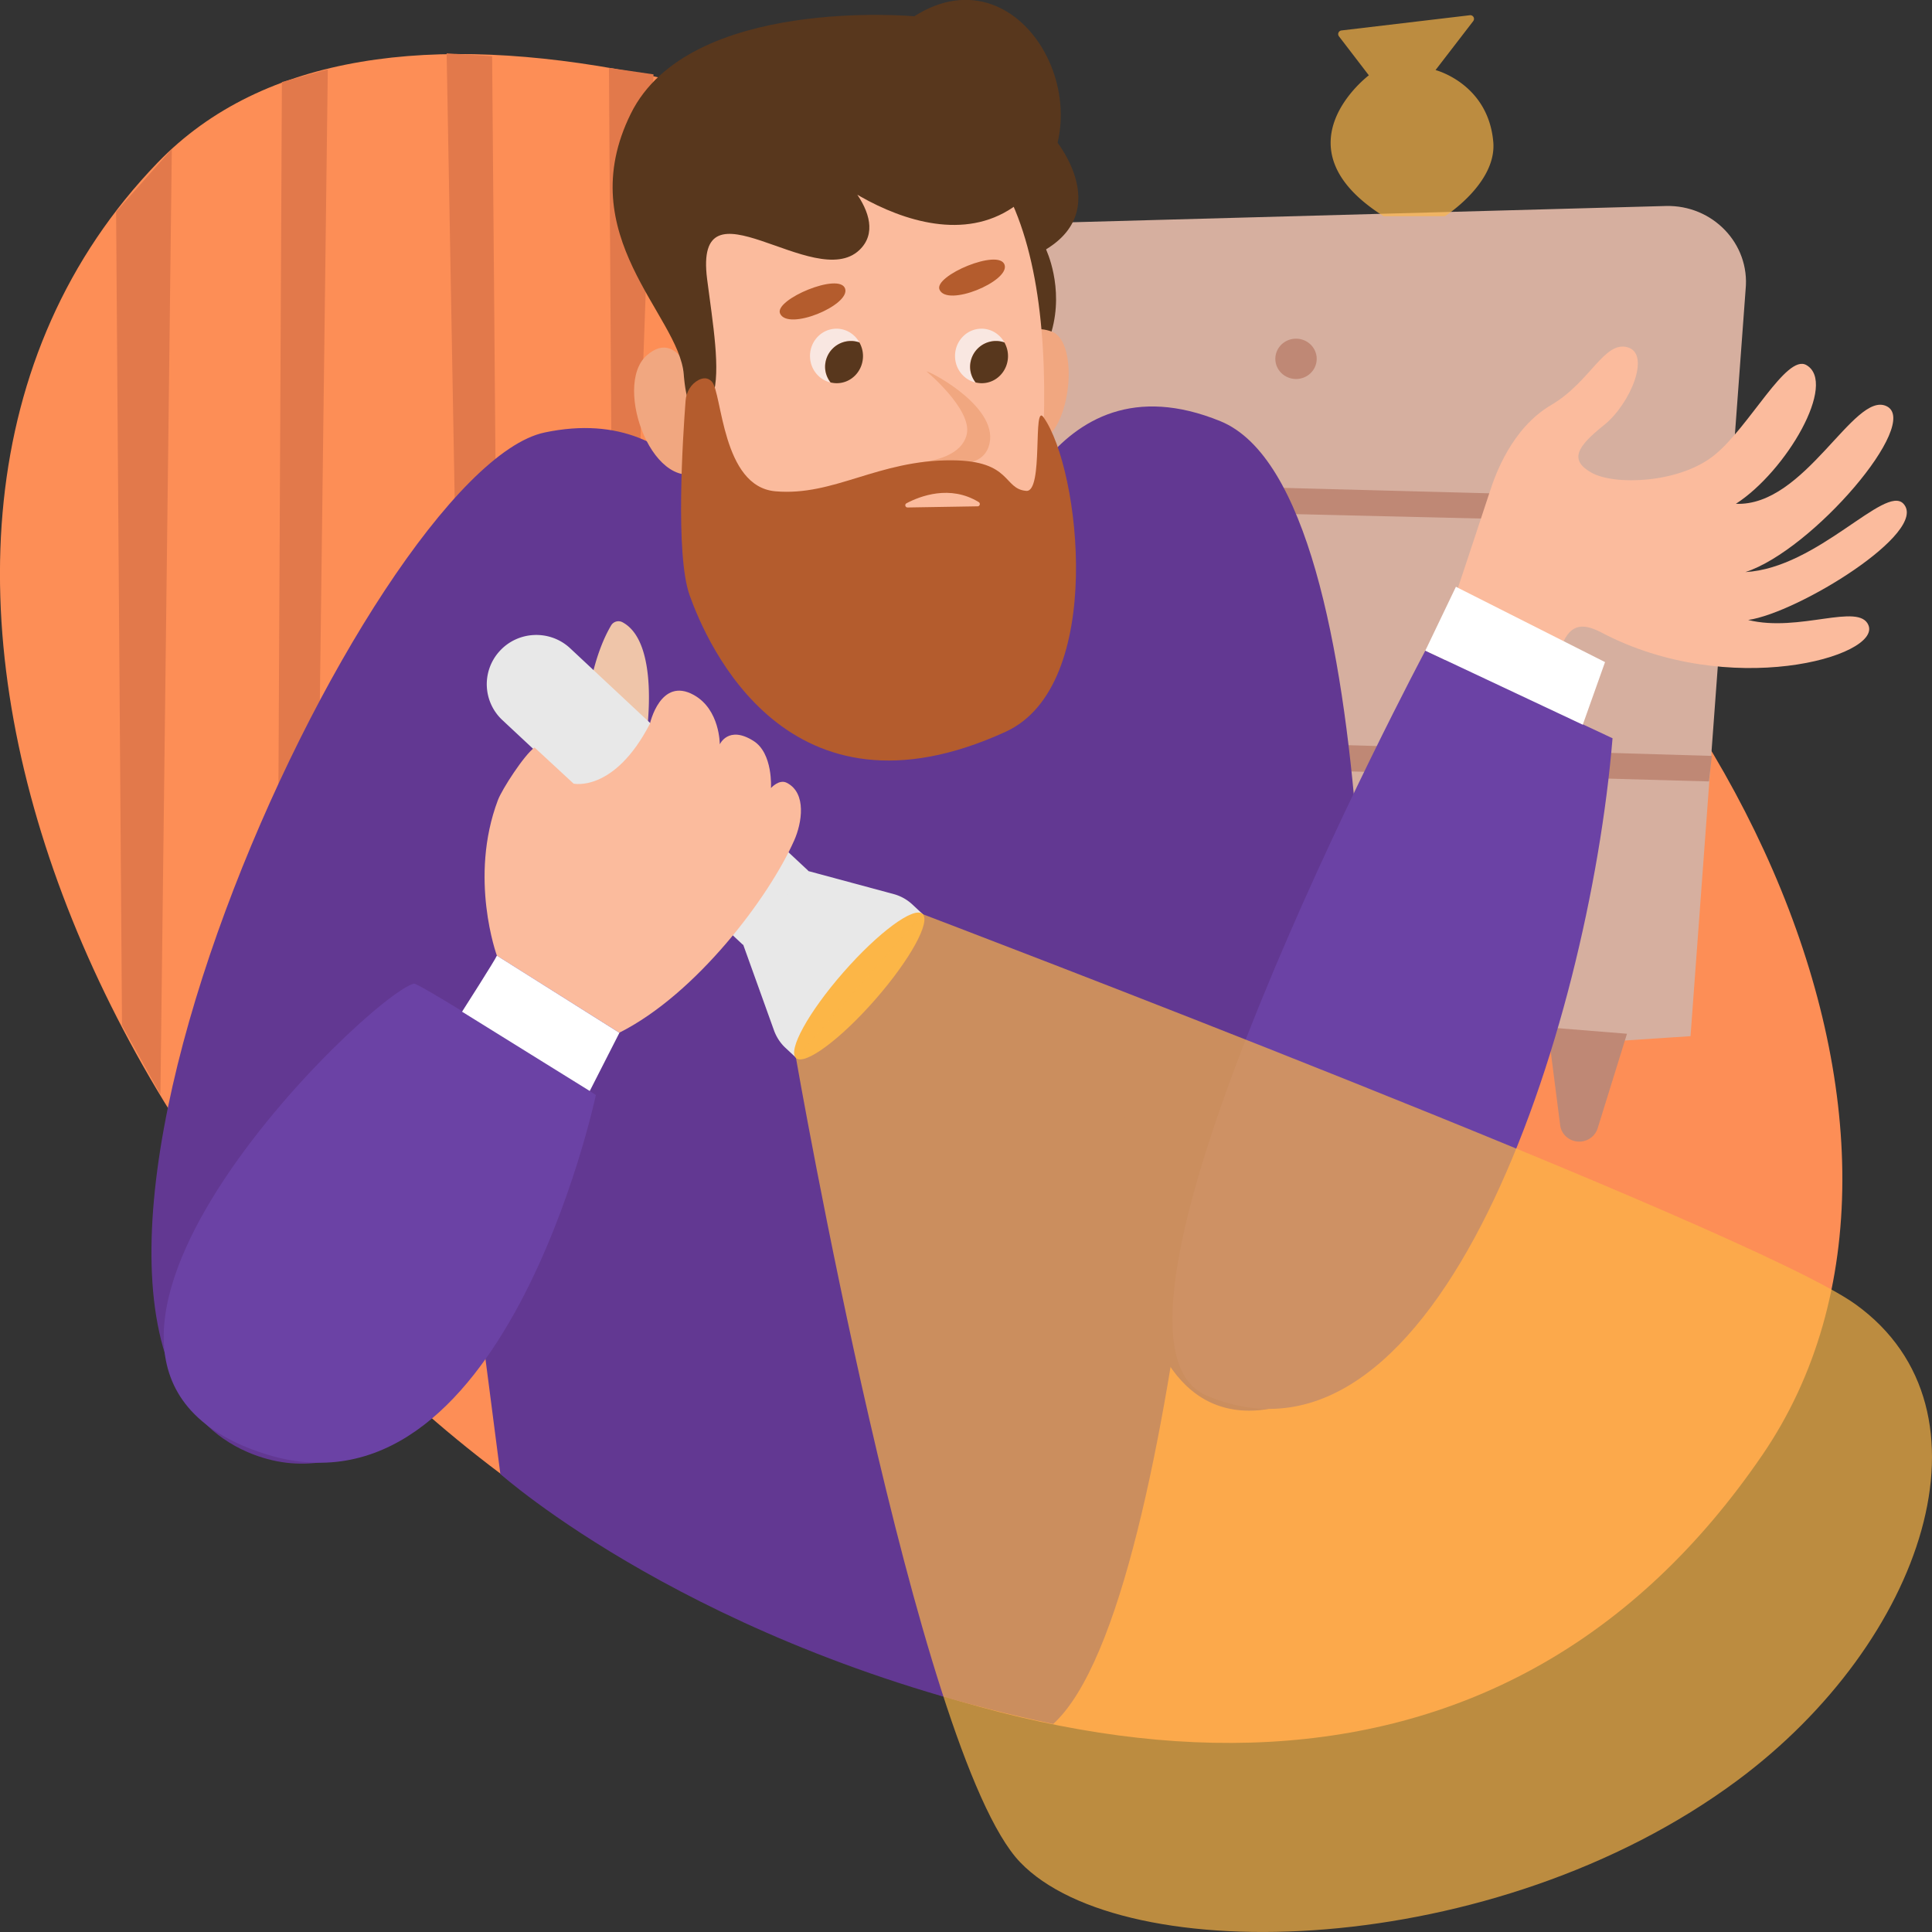 <svg width="184" height="184" fill="none" xmlns="http://www.w3.org/2000/svg"><rect width="100%" height="100%" fill="#333333" stroke="none"/><g clip-path="url(#clip0)"><path d="M167.848 138.56c-24.345 35.636-64.962 33.985-107.982 9.774-48.87-27.512-79.928-96.492-44.85-132.847C35.15-5.373 80.29 7.993 122.567 31.954c42.276 23.96 66.008 76.263 45.282 106.606z" fill="#FD8E56"/><path d="M57.996 6.463l.231 36.026 2.734.36 1.277-35.766-4.242-.62zM42.537 5.082l.915 50.652 3.83-.54-.413-49.842-4.332-.27zm-15.69 2.732l-.362 74.062 3.83-3.442.904-71.831-4.372 1.21z" fill="#E2794B"/><path d="M89.96 78.914l1.507-52.653c.08-2.72 2.352-4.902 5.147-4.942l62.026-1.7c4.473-.12 8.041 3.601 7.609 7.943l-5.247 71.12-71.043 4.663v-24.43z" fill="#D6AF9F"/><path d="M90.975 45.64l73.787 1.95-.131 2.352L90.935 48.2l.04-2.561zm-1.367 24.19l73.425 2.161-.272 2.431-73.194-2.04.04-2.552zm33.823-33.734c1.088 0 1.97-.86 1.97-1.921 0-1.06-.882-1.92-1.97-1.92-1.089 0-1.971.86-1.971 1.92s.882 1.92 1.971 1.92zm.321 24.15c1.088 0 1.97-.86 1.97-1.92 0-1.062-.882-1.922-1.97-1.922s-1.97.86-1.97 1.921.882 1.921 1.97 1.921zm23.641 37.597l1.196 9.324c.12.96 1.015 1.65 2.01 1.55.734-.08 1.347-.57 1.558-1.26l2.794-9.004-7.558-.61z" fill="#BF8875"/><path d="M39.894 83.886c.684 1.411 7.76 56.495 7.76 56.495s18.695 16.687 52.649 23.81c12.845-11.685 16.604-85.947 16.604-85.947l-77.013 5.642z" fill="#623892"/><path d="M129.924 113.169s2.734-66.339-13.69-73.052C99.81 33.405 95.005 52.833 93.98 54.244l-23.962-1.761s-3.74-14.326-18.143-11.295c-16.776 3.531-54.87 85.627-28.305 97.102 19.882 8.594 35.843-35.695 35.843-35.695" fill="#623892"/><path d="M99.348 12.165c.532 0 7.096 7.454.271 11.585 0 0 1.739 3.592.533 7.814-1.88 6.613-6.162-17.328-6.162-17.328l5.358-2.07z" fill="#58371D"/><path d="M98.674 15.477s2.011 14.066 1.076 19.308c-.935 5.242-8.031-20.559-8.031-20.559l6.955 1.25z" fill="#58371D"/><path d="M66.48 37.606s-1.558-6.723-4.905-3.741c-3.267 2.901.743 13.766 5.638 10.854 4.775-2.83-.733-7.113-.733-7.113zm30.696-4.622s.312-2.35 2.975-1.41c2.664.93 1.92 9.424-1.196 10.544-3.116 1.11-1.779-9.134-1.779-9.134z" fill="#F1A780"/><path d="M66.47 42.108s-7.278-24.22 6.673-29.632c21.209-8.234 26.858 8.173 26.265 27.872-.593 19.708-7.267 24.83-15.43 24.99-8.16.16-18.825-6.042-18.393-13.455.422-7.414.884-9.775.884-9.775z" fill="#FBBB9D"/><path d="M67.887 37.706c.784-2.39 0-6.903-.543-11.125-1.286-10.114 10.222 1.311 14.504-2.77 3.227-3.072-2.613-8.604-5.136-9.565-2.523-.96 11.7 12.396 20.605 4.862 8.906-7.533.302-24.29-10.242-17.557 0 0-21.44-1.971-26.998 9.274-5.74 11.615 4.583 19.188 5.036 24.8.462 5.623 2.311 3.492 2.774 2.081z" fill="#58371D"/><path d="M87.668 44.03c-.09.01-.1.15-.01.16 3.216.18 5.79.32 6.483-1.611 1.306-3.642-5.528-7.214-5.91-7.214 0 0 4.382 3.632 3.84 6.003-.483 2.061-3.247 2.541-4.403 2.661z" fill="#F1A780"/><path d="M74.29 29.853c-.574-1.32 5.698-3.972 6.201-2.351.483 1.57-5.468 4.052-6.202 2.351zm15.187-2.271c-.573-1.32 5.699-3.972 6.202-2.351.482 1.56-5.478 4.042-6.202 2.351z" fill="#B45C2D"/><path d="M56.217 65.248s.523-3.221 1.99-5.692a.813.813 0 0 1 1.066-.3c3.608 1.9 2.302 10.634 2.302 10.634l-4.503-2.68-.855-1.962z" fill="#EFC5A9"/><path d="M107.67 98.003s-4.452 36.346 11.298 36.346c22.254 0 31.672-70.311 31.672-70.311l-11.7-4.692-16.203 42.538-14.715-5.642" fill="#623892"/><path d="M76.963 83.486L71.325 89.9a.437.437 0 0 1-.624.03L47.845 68.58a4.672 4.672 0 0 1-.322-6.502l.01-.01c1.749-1.99 4.825-2.14 6.765-.33l22.635 21.15c.171.16.181.43.03.6z" fill="#E8E8E8"/><path d="M85.135 85.157l-8.122-2.19-6.211 7.062 2.915 8.114c.23.63.603 1.2 1.085 1.65l1.086 1.011 12.041-13.696-1.095-1.02a4.23 4.23 0 0 0-1.699-.931z" fill="#E8E8E8"/><path d="M83.343 95.211c3.324-3.793 5.343-7.455 4.51-8.177-.832-.723-4.202 1.767-7.525 5.56-3.324 3.794-5.343 7.455-4.51 8.178.832.723 4.201-1.767 7.525-5.56z" fill="#FCB647"/><path d="M47.322 91.01s-2.704-7.394.1-14.817c.392-1.03 2.503-4.302 3.488-5.002l3.72 3.441s3.869.86 7.266-5.702c0 0 .995-4.512 4.182-2.741 2.502 1.39 2.472 4.702 2.472 4.702s.815-1.841 3.207-.33c1.88 1.18 1.668 4.492 1.668 4.492s.774-.88 1.508-.5c1.92.98 1.437 3.841.703 5.492-2.402 5.402-9.307 14.616-16.655 18.308l-11.66-7.343z" fill="#FBBB9D"/><path d="M39.421 93.68c.503-.12 17.329 10.605 17.329 10.605s-8.815 41.678-31.752 34.105C-1.186 129.756 35.15 94.741 39.42 93.68zm96.323-31.713s-34.698 65.138-20.797 70.961c22.083 9.264 36.336-34.935 38.628-62.618l-17.831-8.343z" fill="#6B42A5"/><path opacity=".68" d="M176.723 124.224c-9.971-7.173-88.864-37.166-88.864-37.166l-12.052 13.706s11.56 66.399 21.35 76.593c9.819 10.235 45.18 9.384 68.308-7.793 17.721-13.156 25.259-35.256 11.258-45.34z" fill="#FCB647"/><path d="M47.322 91.01c-.11.33-3.317 5.342-3.317 5.342l12.162 7.553 2.824-5.542-11.67-7.353z" fill="#fff"/><path opacity=".68" d="M127.521 3.462l2.845 3.711s-9.056 6.813 1.407 13.416h5.84s4.955-3.141 4.603-7.083c-.492-5.553-5.498-6.833-5.498-6.833l3.589-4.662a.349.349 0 0 0-.322-.56L127.763 2.9a.348.348 0 0 0-.242.56z" fill="#FCB647"/><path d="M11.057 20.159l.563 77.483 3.658 6.593 1.086-90.039-5.307 5.963z" fill="#E2794B"/><path d="M81.054 32.474c.281 0 .543.06.794.14-.432-.78-1.246-1.31-2.181-1.31-1.387 0-2.523 1.16-2.523 2.6 0 1.231.834 2.262 1.95 2.522a2.443 2.443 0 0 1-.523-1.49 2.48 2.48 0 0 1 2.483-2.462z" fill="#F9E7E1"/><path d="M82.19 33.905c0-.47-.13-.91-.342-1.29a2.323 2.323 0 0 0-.794-.14 2.465 2.465 0 0 0-2.472 2.46c0 .56.2 1.08.522 1.49.181.04.372.07.573.07 1.387.01 2.513-1.15 2.513-2.59z" fill="#58371D"/><path d="M94.865 32.474c.281 0 .542.06.794.14-.433-.78-1.247-1.31-2.181-1.31-1.388 0-2.523 1.16-2.523 2.6 0 1.231.834 2.262 1.95 2.522a2.442 2.442 0 0 1-.523-1.49 2.48 2.48 0 0 1 2.483-2.462z" fill="#F9E7E1"/><path d="M96 33.905c0-.47-.13-.91-.341-1.29a2.324 2.324 0 0 0-.794-.14 2.465 2.465 0 0 0-2.473 2.46c0 .56.201 1.08.523 1.49.18.04.372.07.573.07 1.387.01 2.513-1.15 2.513-2.59z" fill="#58371D"/><path d="M138.719 56.385s2.683-8.054 3.186-9.614c.503-1.551 2.061-5.983 5.82-8.194 3.759-2.211 5.046-6.133 7.287-5.502 2.231.63.261 5.402-2.252 7.413-2.512 2.01-3.377 3.301-1.186 4.532 2.192 1.23 8.373 1.02 11.71-1.681 3.337-2.701 6.835-9.654 8.745-8.574 2.995 1.701-1.89 10.105-6.704 13.216 6.603.28 11.237-10.745 14.333-9.304 3.377 1.57-7.026 13.726-13.429 15.807 6.885-.38 13.318-8.404 15.057-6.503 2.453 2.691-10.021 10.374-14.795 11.065 4.854 1.21 10.564-1.69 11.458.5 1.216 2.981-13.268 7.093-25.42.7-1.869-.98-3.136-.85-3.94 1.671" fill="#FBBB9D"/><path d="M138.659 55.884l14.202 7.173-2.121 5.963-14.996-7.053 2.915-6.083z" fill="#fff"/><path d="M99.388 39.747c3.468 4.872 5.95 25.561-3.609 29.943-20.766 9.514-28.465-8.413-30.103-13.005-1.387-3.892-.634-15.177-.382-18.519.06-.83.512-1.59 1.226-1.97.422-.22.885-.27 1.276.15.985 1.06.955 10.004 6.051 10.444 5.599.49 9.77-3.001 16.836-2.951 5.69.04 4.845 2.731 7.056 2.911 1.679.15.583-8.504 1.649-7.003z" fill="#B45C2D"/><path d="M86.33 47.931c1.287-.68 4.152-1.79 6.886-.11.18.11.1.4-.1.4l-6.675.11c-.23.01-.311-.3-.11-.4z" fill="#FBBB9D"/></g><defs><clipPath id="clip0"><path d="M0 0h184v184H0V0z" fill="#fff"/></clipPath></defs></svg>